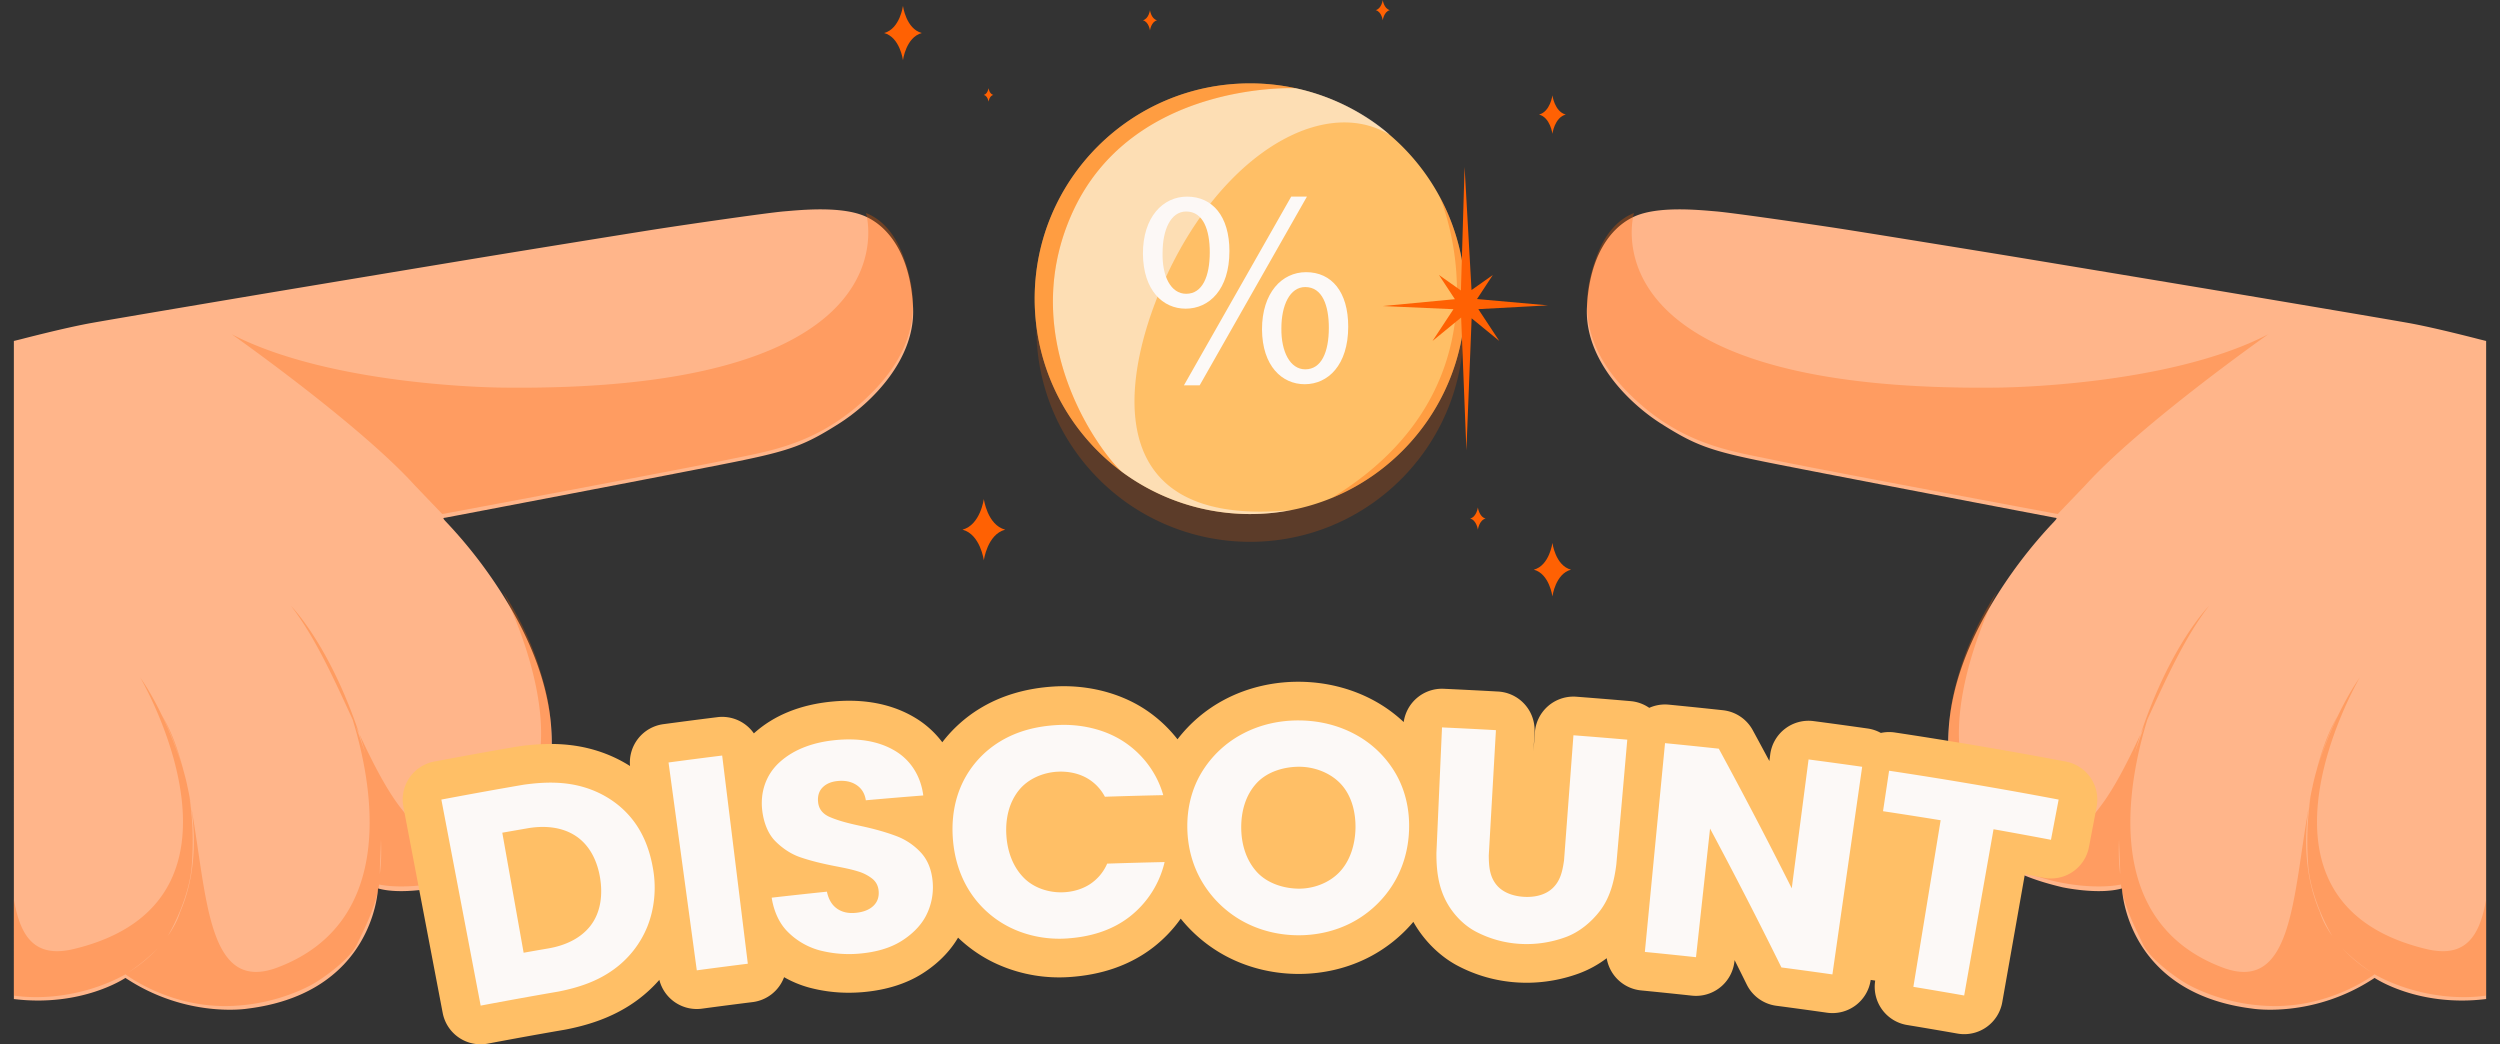 <svg xmlns="http://www.w3.org/2000/svg" viewBox="0 0 4429.432 1850.259"><rect x="0" y="0" width="4429.432" height="1850.259" fill="#333333" stroke="none"/><g data-name="Layer 2"><g data-name="discount" fill="none"><path fill="#ffb58a" d="M1485.756,751.014c-59.2,37.39-85.01,47.45-185.81,67.74s-504.77,97.34-509.71,98.25-6.85-.12-.7,6.73a832.813,832.813,0,0,1,114.41,151.97q4.65,7.935,9.2,16.2c31.42,57.02,54.44,117.92,61.89,180.59,5.24,43.96,2.81,88.791-9.74,133.77-30.43,109.1-96.65,143.39-189.72,165.73,0,0-63.31,13.811-105.07,2.3-.26-.061-.53-.141-.79-.211,0,0-.08,2.44-.57,6.8-3.77,33.62-31.58,181.48-230.4,206.171,0,0-107.57,17.959-216.56-54.421,0,0-76.78,52.28-197.62,37.44V604.1l12.54-3.07s77.55-20.27,124.33-28.66,276.95-47.12,328.95-55.83,322.11-53.7,386.56-64.26,241.45-39.27,288.16-46.54,193.2-28.62,224.05-31.22,103.28-9.99,145.23,9.42c.55.25,1.1.51,1.64.78,40.87,19.76,76.88,69.41,81.6,157.63.05.9.1,1.8.14,2.71C1621.936,636.174,1544.946,713.624,1485.756,751.014Z" class="colorffc0c7 svgShape"/><path fill="#ff6103" d="M335.436,1411.624c-.93-5.78-1.98-11.61-3.2-17.48-1.95-9.5-4.29-19.089-7.09-28.64q-1.1-3.765-2.3-7.52c-.05-.17-.11-.33-.16-.5-31.83-99.09-73.29-155.74-74.15-156.91,2.05,3.51,231.13,397.11-117.97,480.9-70.41,16.9-94.94-23.77-106-88.22V1764a288.91,288.91,0,0,0,39.23,2.69c71.64,0,127.91-23.86,153.65-37.75q2.205-1.185,4.77-2.75c1.14-.69,2.33-1.43,3.57-2.23.12-.07.25-.159.38-.24a341.865,341.865,0,0,0,53.3-43.51,2.272,2.272,0,0,1,.16-.169c7.29-7.471,13.48-14.861,17.5-21.5.01,0,.01,0,.01-.01.23-.381.46-.771.68-1.151,16.7-29.04,38.67-78.72,41.99-124.4C341.406,1510.994,343.8,1463.724,335.436,1411.624Zm324.82-38.4c-4.01-12.48-8.38-25.48-12.86-38.43-5.66-16.4-11.51-32.72-17.02-47.81-5.19-14.22-10.08-27.35-14.26-38.42,2.69,7.67,5.61,16.47,8.62,26.19,35.29,114.31,81.34,358.09-132.72,439.291-124.46,47.209-124.65-123.621-153.05-283.431,8.35,57.6,6.91,123.53-19.9,185.59,0,0-4.69,18.04-21.93,42.331,0,.01,0,.01-.01.01a214.079,214.079,0,0,1-17.5,21.5,2.272,2.272,0,0,0-.16.169,259.057,259.057,0,0,1-53.3,43.51c-.13.081-.26.17-.38.24-1.19.74-2.39,1.48-3.6,2.21a.124.124,0,0,0,.03.02c1.68,1.29,74,56.33,176.18,56.33,71.64,0,127.91-23.86,153.65-37.75,20.37-10.989,68.43-45.79,80.37-71.57,9.22-19.9,28.52-55.87,36.73-92.32q.75-3.285,1.36-6.589.675-3.587,1.17-7.171a126.79,126.79,0,0,0,1.3-18.2c-.09-18.59,1.56-39.33,2.03-62.17C675.686,1453.344,673.826,1415.444,660.256,1373.224Zm-57.08-158.52a1.009,1.009,0,0,1-.07-.15c.66,1.69,5.7,14.62,12.92,33.77C609.286,1229.024,604.106,1216.854,603.176,1214.7Zm-264.24,215.76c-1.82-12.55-4.11-24.69-6.7-36.32-1.77-7.96-3.69-15.68-5.7-23.109,3.29,13.279,6.22,26.859,8.9,40.589Q337.266,1421,338.936,1430.464Zm-12.4-59.429c-.45-1.851-.92-3.691-1.39-5.531-9.19-35.8-21.11-69.24-37.72-97.35.99,1.84,19.84,37.31,35.42,89.83C324.1,1362.224,325.336,1366.584,326.536,1371.035Zm648.5-98.541c-2.15-24.78-7.47-52.21-20.86-93.85-22.6-70.34-62.19-129.12-63.02-130.34.29.56,5.44,10.63,12.79,27.4,38.13,87,135.29,354.29-82.7,407.92-81.66,20.1-133.09-72.96-184.63-183.22q5.52,16.53,10.78,34.39c7.42,25.16,14.38,52.31,20.64,81.52a626.87,626.87,0,0,1,6.97,70.44c.82,20.16.59,42.11-2.03,62.17-.8,6.14-1.82,12.09-3.11,17.77,0,0,.61.17,1.81.43,7.73,1.72,40.15,7.53,94.28-1.2,62.54-10.08,111.38-35.86,129.29-50.51s42.33-46.14,54.27-71.91,27.31-72.51,27.09-118.31C976.516,1306.224,976.566,1290.014,975.036,1272.494Zm-371.93-57.94a.81.81,0,0,0-.06-.13c0-.02-.01-.03-.01-.04a.031.031,0,0,1-.01-.02c-43.82-96.61-86.44-139.79-87.45-140.81,42.53,54.69,76.33,129.93,109.16,201.2q2.82,6.135,5.64,12.23,3.12,6.75,6.24,13.42a891.644,891.644,0,0,0-33.44-85.7A1.009,1.009,0,0,1,603.106,1214.554Zm999.6-754.36c-17.41-51.1-44.54-73.35-68.32-82.72,0,0,.77,2.57,1.64,7.25,8.79,47.38,27.39,310.86-648.38,301.97,0,0-297.94-1.63-477.03-94.42,1.75,1.23,225.89,159.04,324.6,268.01l48.42,50.49s431.05-80.43,504.25-96,166.5-26.22,259.64-121.92c53.51-54.99,69.49-106.73,70.1-150.5C1618.086,509.954,1610.116,481.924,1602.706,460.194Z" opacity=".3" style="mix-blend-mode:multiply" class="colorff7731 svgShape"/><path fill="none" stroke="none" stroke-linecap="round" stroke-linejoin="round" stroke-width="18" d="M9,608.125s132.823-33.155,178.958-40.6S1170.187,400.847,1335.38,380.756s241.093-22.323,276.81,117.2-104.92,275.694-256.719,309.179S781.76,918.75,781.76,918.75m-111.9,654.58c53.576,13.394,160.948-5,221.283-49.616,84.52-62.506,140.637-247.79,0-468.792s-442-426.376-442-426.376M222.187,1732.81c133.94,90.781,297.645,63.993,386.939-23.812,74.955-73.705,103.871-267.881-11.906-500.044-116.9-234.423-384.954-413.727-384.954-413.727M19.581,1769.518c97.483,15.26,193.525-16.255,254.673-76.384,74.955-73.7,116.847-274.444-30.488-493.109-51.085-75.819-121.166-146.3-190.761-205.933"/><path fill="#ffb58a" d="M4404.866,604.1v1165.97c-120.84,14.84-197.62-37.44-197.62-37.44-108.99,72.38-216.56,54.421-216.56,54.421-198.82-24.691-226.63-172.551-230.4-206.171-.49-4.36-.57-6.8-.57-6.8-.26.07-.53.15-.79.211-41.76,11.51-105.07-2.3-105.07-2.3-93.07-22.34-159.29-56.63-189.72-165.73-12.55-44.979-14.98-89.81-9.74-133.77,7.45-62.67,30.47-123.57,61.89-180.59q4.545-8.265,9.2-16.2a832.813,832.813,0,0,1,114.41-151.97c6.15-6.85,4.24-5.81-.7-6.73s-408.91-77.95-509.71-98.25-126.61-30.35-185.81-67.74-136.18-114.84-132.01-205.95c.04-.91.09-1.81.14-2.71,4.72-88.22,40.73-137.87,81.6-157.63.54-.27,1.09-.53,1.64-.78,41.95-19.41,114.37-12.01,145.23-9.42s177.34,23.94,224.05,31.22,223.71,35.98,288.16,46.54,334.55,55.55,386.56,64.26,282.17,47.44,328.95,55.83,124.33,28.66,124.33,28.66Z" class="colorffc0c7 svgShape"/><path fill="#ff6103" d="M4298.866,1681.474c-349.1-83.79-120.02-477.39-117.97-480.9-.86,1.17-42.32,57.82-74.15,156.91-.05.17-.11.33-.16.5q-1.2,3.75-2.3,7.52c-2.8,9.551-5.14,19.14-7.09,28.64-1.22,5.87-2.27,11.7-3.2,17.48-8.36,52.1-5.97,99.37-4.37,121.36,3.32,45.68,25.29,95.36,41.99,124.4.22.38.45.77.68,1.151,0,.01,0,.01.01.01,4.02,6.639,10.21,14.029,17.5,21.5a2.272,2.272,0,0,1,.16.169,341.865,341.865,0,0,0,53.3,43.51c.13.081.26.17.38.24,1.24.8,2.43,1.54,3.57,2.23q2.565,1.56,4.77,2.75c25.74,13.89,82.01,37.75,153.65,37.75a288.91,288.91,0,0,0,39.23-2.69v-170.75C4393.806,1657.7,4369.276,1698.374,4298.866,1681.474Zm-95.22,42.49c-.12-.07-.25-.159-.38-.24a259.057,259.057,0,0,1-53.3-43.51,2.272,2.272,0,0,0-.16-.169,214.079,214.079,0,0,1-17.5-21.5c-.01,0-.01,0-.01-.01-17.24-24.291-21.93-42.331-21.93-42.331-26.81-62.06-28.25-127.99-19.9-185.59-28.4,159.81-28.59,330.64-153.05,283.431-214.06-81.2-168.01-324.981-132.72-439.291,3.01-9.72,5.93-18.52,8.62-26.19-4.18,11.07-9.07,24.2-14.26,38.42-5.51,15.09-11.36,31.41-17.02,47.81-4.48,12.95-8.85,25.95-12.86,38.43-13.57,42.22-15.43,80.12-14.75,113.53.47,22.84,2.12,43.58,2.03,62.17a126.79,126.79,0,0,0,1.3,18.2q.495,3.585,1.17,7.171.615,3.3,1.36,6.589c8.21,36.45,27.51,72.421,36.73,92.32,11.94,25.78,60,60.581,80.37,71.57,25.74,13.89,82.01,37.75,153.65,37.75,102.18,0,174.5-55.04,176.18-56.33a.124.124,0,0,0,.03-.02C4206.036,1725.444,4204.836,1724.7,4203.646,1723.964Zm-61.64-455.81c-16.61,28.11-28.53,61.55-37.72,97.35-.47,1.84-.94,3.68-1.39,5.531,1.2-4.451,2.44-8.811,3.69-13.051C4122.166,1305.464,4141.016,1269.994,4142.006,1268.154Zm-39.11,102.881c-2.01,7.429-3.93,15.149-5.7,23.109-2.59,11.63-4.88,23.77-6.7,36.32q1.68-9.45,3.5-18.84C4096.676,1397.894,4099.606,1384.314,4102.9,1371.035ZM3826.256,1214.7c-.93,2.15-6.11,14.32-12.85,33.62,7.22-19.15,12.26-32.08,12.92-33.77A1.009,1.009,0,0,1,3826.256,1214.7Zm.15-.34a.031.031,0,0,1-.01.02c0,.01-.01.02-.01.04-.02.03-.03.08-.06.13a1.009,1.009,0,0,1-.07.15,891.644,891.644,0,0,0-33.44,85.7q3.12-6.675,6.24-13.42,2.82-6.09,5.64-12.23c32.83-71.27,66.63-146.51,109.16-201.2C3912.846,1074.574,3870.226,1117.754,3826.406,1214.364Zm-218.22,269.26c-217.99-53.63-120.83-320.92-82.7-407.92,7.35-16.77,12.5-26.84,12.79-27.4-.83,1.22-40.42,60-63.02,130.34-13.39,41.64-18.71,69.07-20.86,93.85-1.53,17.52-1.48,33.73-1.57,52.7-.22,45.8,15.15,92.53,27.09,118.31s36.36,57.25,54.27,71.91,66.75,40.43,129.29,50.51c54.13,8.73,86.55,2.92,94.28,1.2,1.2-.26,1.81-.43,1.81-.43-1.29-5.68-2.31-11.63-3.11-17.77-2.62-20.06-2.85-42.01-2.03-62.17a626.87,626.87,0,0,1,6.97-70.44c6.26-29.21,13.22-56.36,20.64-81.52q5.25-17.865,10.78-34.39C3741.276,1410.664,3689.846,1503.724,3608.186,1483.624Zm-66.4-796.93c-675.77,8.89-657.17-254.59-648.38-301.97.87-4.68,1.64-7.25,1.64-7.25-23.78,9.37-50.91,31.62-68.32,82.72-7.41,21.73-15.38,49.76-14.92,82.16.61,43.77,16.59,95.51,70.1,150.5,93.14,95.7,186.44,106.35,259.64,121.92s504.25,96,504.25,96l48.43-50.49c98.7-108.97,322.84-266.78,324.59-268.01C3839.726,685.064,3541.786,686.694,3541.786,686.694Z" opacity=".3" style="mix-blend-mode:multiply" class="colorff7731 svgShape"/><path fill="none" stroke="none" stroke-linecap="round" stroke-linejoin="round" stroke-width="18" d="M3647.672,918.75s-421.912-78.132-573.711-111.617-292.437-169.658-256.719-309.179,111.617-137.289,276.81-117.2S4195.339,560.087,4241.474,567.528s178.958,40.6,178.958,40.6m-440.141,20.421s-301.366,205.375-442,426.376-84.521,406.286,0,468.792c60.334,44.619,167.706,63.01,221.282,49.616m457.6-778.1s-268.051,179.3-384.955,413.727c-115.777,232.163-86.86,426.339-11.906,500.044,89.294,87.805,253,114.593,386.939,23.812m169.182-738.718c-69.595,59.634-139.675,130.114-190.761,205.933-147.334,218.665-105.442,419.4-30.488,493.109,61.148,60.129,157.191,91.644,254.674,76.384"/><path fill="#ff6103" d="M2593.228,581.477c0,158.31-97.2,293.92-235.158,350.421a375.236,375.236,0,0,1-70.479,21.082,379.449,379.449,0,0,1-295.607-65.419.01.01,0,0,0-.01-.01c-.02-.02-.05-.03-.07-.05-.466-.337-.922-.675-1.379-1.012a.948.948,0,0,0-.109-.089C1896.881,817.488,1836.2,706.571,1836.2,581.477c0-209.046,169.461-378.508,378.507-378.508a379.684,379.684,0,0,1,80.093,8.493h.02A379.337,379.337,0,0,1,2547.81,401.549l.01.01A376.9,376.9,0,0,1,2593.228,581.477Z" opacity=".2" style="mix-blend-mode:multiply" class="colorff7731 svgShape"/><path fill="#ffbf66" d="M2596.243,529.246c0,159.57-97.971,296.26-237.031,353.21a378.2,378.2,0,0,1-71.039,21.25,382.469,382.469,0,0,1-297.961-65.94.01.01,0,0,0-.01-.01c-.02-.02-.049-.03-.07-.05-.47-.34-.93-.68-1.389-1.02a1.2,1.2,0,0,0-.111-.09c-94.28-69.46-155.439-181.26-155.439-307.35,0-210.71,170.809-381.52,381.519-381.52a382.7,382.7,0,0,1,80.73,8.56h.02a382.36,382.36,0,0,1,255,191.6l.01.01A379.889,379.889,0,0,1,2596.243,529.246Z" class="color1f1f1f svgShape"/><path fill="#fcf9f7" d="M2178.258,444.9c0,68.168-35.826,102-77.621,102-40.3,0-75.134-32.342-75.632-97.524,0-64.685,35.328-101.008,78.119-101.008C2148.4,348.368,2178.258,383.2,2178.258,444.9Zm-118.423,2.985c-.995,41.3,14.43,72.646,41.8,72.646,28.859,0,41.8-30.85,41.8-73.641,0-39.308-11.444-72.148-41.8-72.148C2074.265,374.74,2059.835,407.082,2059.835,447.883Zm37.816,234.855,190.073-334.37h27.864l-190.073,334.37Zm291.081-103.993c0,68.168-35.825,102-77.124,102-40.3,0-75.134-32.343-75.632-97.027,0-65.182,35.328-101.5,78.119-101.5C2359.375,482.216,2388.732,517.046,2388.732,578.745Zm-118.423,2.986c-.5,41.3,15.425,72.646,42.294,72.646,28.859,0,41.8-30.85,41.8-73.642,0-39.308-11.444-72.148-41.8-72.148C2285.236,508.587,2270.309,540.929,2270.309,581.731Z" class="colorfcf9f7 svgShape"/><path fill="#fcf9f7" d="M2087.546,447.634c-91.55,167.542-174.1,492.519,200.627,456.072a382.469,382.469,0,0,1-297.961-65.94.01.01,0,0,0-.01-.01c-.02-.02-.049-.03-.07-.05-.47-.34-.93-.68-1.389-1.02a1.2,1.2,0,0,0-.111-.09c-29.319-23.26-192.84-228.86-88.939-459.12,105.37-233.54,392.71-221.33,395.749-221.19h.02c104.56,22.134,166.5,82.39,166.5,82.39C2354.4,173.928,2191.877,256.7,2087.546,447.634Z" opacity=".54" style="mix-blend-mode:screen" class="colorfcf9f7 svgShape"/><path fill="#ff6103" d="M1899.693,377.476c-103.9,230.26,59.62,435.86,88.939,459.12-94.28-69.46-155.439-181.26-155.439-307.35,0-210.71,170.809-381.52,381.519-381.52a382.7,382.7,0,0,1,80.73,8.56C2292.4,156.146,2005.063,143.936,1899.693,377.476Zm650.779-29.58c1.031,2.37,143.24,330.85-191.26,534.56,139.06-56.95,237.031-193.64,237.031-353.21A379.889,379.889,0,0,0,2550.472,347.9Z" opacity=".37" style="mix-blend-mode:multiply" class="colorff7731 svgShape"/><circle cx="2214.716" cy="529.248" r="381.523" fill="none" stroke="none" stroke-linecap="round" stroke-linejoin="round" stroke-width="18"/><path fill="#ff6103" d="M2619.231,547.722l37.114,56.319L2607.4,563.974l-9.27,233.988-9.326-235.4-50.671,41.484,37.035-56.2-125.246-5.583,127.793-12.164-28.154-42.834,38.862,27.4,6.493-218.824,12.291,218.009,37.707-26.588-27.981,42.569,125.624,11.21Zm98.382,461.614c27.623,7.321,32.9,47.343,32.9,47.343s5.275-40.022,32.9-47.343c-27.623-7.321-32.9-47.343-32.9-47.343S2745.236,1002.015,2717.613,1009.336Zm9.264-806.367c19.845,5.26,23.635,34.012,23.635,34.012s3.79-28.752,23.635-34.012c-19.845-5.259-23.635-34.012-23.635-34.012S2746.722,197.71,2726.877,202.969Zm-122.1,715.781c11.491,3.045,13.686,19.694,13.686,19.694s2.194-16.649,13.685-19.694c-11.491-3.046-13.685-19.7-13.685-19.7S2616.265,915.7,2604.774,918.75ZM1566.449,58.509c28.042,7.432,33.4,48.062,33.4,48.062s5.355-40.63,33.4-48.062c-28.043-7.432-33.4-48.062-33.4-48.062S1594.491,51.077,1566.449,58.509Zm458.556-22.57c10.485,2.778,12.487,17.969,12.487,17.969s2-15.191,12.487-17.969c-10.485-2.779-12.487-17.97-12.487-17.97S2035.49,33.16,2025.005,35.939ZM1743.12,168.155c7.01,1.858,8.349,12.015,8.349,12.015s1.339-10.157,8.349-12.015c-7.01-1.858-8.349-12.015-8.349-12.015S1750.13,166.3,1743.12,168.155ZM2437.438,17.969c10.484,2.779,12.487,17.97,12.487,17.97s2-15.191,12.486-17.97C2451.927,15.191,2449.925,0,2449.925,0S2447.922,15.191,2437.438,17.969ZM1705.326,938.444c31.733,8.411,37.794,54.388,37.794,54.388s6.06-45.977,37.793-54.388c-31.733-8.41-37.793-54.388-37.793-54.388S1737.059,930.034,1705.326,938.444Z" class="colorff7731 svgShape"/><path fill="#ffbf66" d="M3704.094,1378.125a68.52,68.52,0,0,0-43.887-28.774c-100.193-18.991-202.114-36.336-302.931-51.554a68.2,68.2,0,0,0-24.795.813,68.481,68.481,0,0,0-23.5-7.889c-31.719-4.507-63.9-8.914-95.654-13.1a68.518,68.518,0,0,0-76.89,59.064l-1.524,11.669q-14.628-27.391-29.406-54.586a68.518,68.518,0,0,0-52.84-35.409c-31.8-3.437-64.081-6.76-95.943-9.876q-3.339-.327-6.67-.326a68.519,68.519,0,0,0-27.97,5.981,68.5,68.5,0,0,0-33-11.891c-31.883-2.761-64.211-5.394-96.085-7.827q-2.613-.2-5.217-.2a68.52,68.52,0,0,0-68.324,63.384l-2.526,33.61,1.921-33.65a68.52,68.52,0,0,0-64.583-72.317c-31.937-1.785-64.313-3.43-96.231-4.889q-1.566-.072-3.13-.071a68.5,68.5,0,0,0-67.851,59.045,253.84,253.84,0,0,0-49.753-36.465c-39.791-22.305-86.012-34.385-133.664-34.934-1.159-.013-2.31-.02-3.467-.02h0c-46.4,0-91.686,11.021-130.967,31.868a255.409,255.409,0,0,0-82.955,70.1,240.088,240.088,0,0,0-55.12-51.493c-40.692-27.472-92.636-42.6-146.261-42.6h0c-5.583,0-11.232.165-16.789.492-50.1,2.943-94.641,16.157-132.381,39.274a243.292,243.292,0,0,0-66.171,59.552,168.8,168.8,0,0,0-46.25-42.217c-33.693-20.8-73.732-31.341-119-31.341-9.82,0-20.023.505-30.325,1.5-56.4,5.45-102.907,24.41-138.268,56.341a68.511,68.511,0,0,0-64.612-28.739c-31.774,3.953-63.979,8.127-95.722,12.406a68.5,68.5,0,0,0-59.068,74.184,245.762,245.762,0,0,0-57.15-26.663c-26.255-8.374-53.636-12.444-83.707-12.444h0a409.537,409.537,0,0,0-57.741,4.43q-1,.143-1.993.313c-48.65,8.365-97.926,17.273-146.458,26.475a68.519,68.519,0,0,0-54.541,80.159l18.926,99.211,50.712,265.844a68.449,68.449,0,0,0,80.063,54.483c45.417-8.607,91.546-16.945,137.105-24.785q.893-.153,1.781-.331c32.557-6.493,80.993-18.915,125.538-51.685a247.4,247.4,0,0,0,39.376-36.127,68.425,68.425,0,0,0,75.541,50.995c29.762-4.011,59.947-7.923,89.715-11.627a68.5,68.5,0,0,0,55.775-44.157,189.457,189.457,0,0,0,43.847,18.276,270.126,270.126,0,0,0,70.879,9.29c9.338,0,18.842-.465,28.249-1.383,39.089-3.811,73.032-14.533,100.885-31.869,19.635-12.221,46.062-33.054,64.385-64.349a247.983,247.983,0,0,0,63.287,44.105,266.875,266.875,0,0,0,116.005,26.316c5.5,0,11.06-.171,16.524-.509,59.343-3.665,110.024-21.567,150.631-53.208a239.216,239.216,0,0,0,48.068-50.36,259.539,259.539,0,0,0,76.887,64.623c38.627,21.269,83.17,32.789,128.815,33.316,1.106.013,2.2.019,3.3.019,44.53,0,88.151-10.529,126.145-30.448a257.829,257.829,0,0,0,77-61.83c18.429,32.815,46.578,60.844,78.12,77.562a260.122,260.122,0,0,0,105.522,29.771c5.751.377,11.578.568,17.32.568a271.215,271.215,0,0,0,91.432-16.135,190.984,190.984,0,0,0,50.184-27.371,68.54,68.54,0,0,0,60.948,57.074c29.86,2.92,60.114,6.035,89.922,9.257a69.4,69.4,0,0,0,7.448.4,68.528,68.528,0,0,0,68.03-61.082l.252-2.3q10.853,21.677,21.531,43.32a68.521,68.521,0,0,0,52.5,37.617c29.778,3.922,59.941,8.052,89.652,12.275a68.456,68.456,0,0,0,77.468-58.118l8,1.229a68.518,68.518,0,0,0,56.47,78.676c29.647,4.89,59.7,10,89.315,15.2a68.448,68.448,0,0,0,79.315-55.57l26.014-147.275,14.037-79.467q16.789,3.117,33.487,6.284a68.446,68.446,0,0,0,80.071-54.481l1.877-9.837,11.714-61.407A68.519,68.519,0,0,0,3704.094,1378.125Z" class="color1f1f1f svgShape"/><path fill="#fcf9f7" d="M1038.3,1395.857c31.364,10,59.634,28.373,80.513,53.938,22.121,27.085,33.325,59.014,38.72,92.549,5.281,32.82,1.978,67.945-10.584,99.424a173.858,173.858,0,0,1-58.749,75.287c-29.421,21.644-62.885,32.612-98.336,39.682q-69.23,11.913-138.242,24.991-34.818-182.529-69.638-365.056,72.543-13.755,145.305-26.267C964.787,1385.089,1001.8,1384.214,1038.3,1395.857Zm8.457,243.607c17.94-23.717,21.079-54.5,16.626-83.028-4.5-28.8-17.127-57.267-41.841-74.313-25.413-17.527-57.625-19.735-87.262-14.5q-22.176,3.83-44.335,7.745l37.806,212.661q21.522-3.834,43.069-7.525C999.781,1675.685,1028.616,1663.45,1046.759,1639.464Zm232.763-300.818,45.456,368.848q-45.237,5.628-90.409,11.717-25.038-184.123-50.075-368.249Q1231.978,1344.561,1279.522,1338.646Zm171.521,344.845a126.439,126.439,0,0,1-56.1-33.29c-15.591-15.883-24.317-37.989-27.688-59.715q48.909-5.6,97.876-10.645,4.239,20.321,17.663,29.875,13.4,9.558,33.19,7.658,20.334-1.943,31.277-12.225t9.505-26.639q-1.227-13.705-11.474-21.822a75.68,75.68,0,0,0-24.588-12.614c-13.211-4.132-26.96-6.751-40.493-9.381-20.97-4.076-42.226-8.931-62.448-15.893-16.564-5.7-31.567-15.933-43.832-28.186-14.084-14.072-21-34.892-23.377-54.345-3.911-32.014,6.177-63.151,30.079-85.167,27.72-25.532,64.359-36.417,99.9-39.852,35.826-3.462,74.366-.042,106.75,19.946,27.907,17.225,44.517,45.9,48.545,78.178q-50.9,3.975-101.753,8.529-2.731-17.819-16.352-26.945-13.645-9.107-33.544-7.194-17.129,1.659-26.741,11.417t-7.928,26.077c1.217,11.941,8.071,20.784,20.371,26.147,17.848,7.784,37.866,12.246,56.78,16.361,20.85,4.536,42.173,10.216,62.349,17.89a113.351,113.351,0,0,1,42.6,28.936c14.04,15.147,19.56,34.425,20.981,53.065a110.276,110.276,0,0,1-11.917,58.8c-9.616,18.653-26.1,33.995-43.807,45.016-21.547,13.411-47.242,19.5-71.327,21.845A207.551,207.551,0,0,1,1451.043,1683.491Zm255.067-298.035a173.624,173.624,0,0,1,65.373-71.473c30.96-18.963,65.392-27.233,100.611-29.3,41.137-2.417,85.562,6.779,120.694,30.5,32.8,22.141,57.455,55.3,68.212,93.629q-51.7,1.114-103.37,2.825a81.738,81.738,0,0,0-34.076-34.253c-15-7.813-32.115-10.889-48.868-10.146-25.871,1.146-52.7,12.2-69.2,32.589-18.463,22.819-24.059,51.934-22.481,79.208,1.574,27.2,10.423,55.409,30.93,76.206,18.021,18.276,44.984,26.815,70.361,25.658,16.334-.746,32.662-5.246,46.561-14.131a82.774,82.774,0,0,0,30.826-36.616q50.865-1.683,101.741-2.78a172.627,172.627,0,0,1-61.634,96.584c-32.9,25.638-72.3,36.37-112.744,38.869-33.219,2.052-67.869-4.238-98.364-19.051a179.083,179.083,0,0,1-71.374-62.616c-19.231-29.266-28.737-62.583-31.1-96.023C1685.834,1451.542,1690.623,1417.083,1706.11,1385.456Zm495.8,246.786a191.407,191.407,0,0,1-70.664-67.566c-18.511-30.188-27.077-64.027-27.578-97.849s7.063-67.888,25.355-98.279a186.274,186.274,0,0,1,72.3-68.239c31.913-16.938,66.894-24.255,101.524-23.856s69.435,8.523,100.951,26.189a182.411,182.411,0,0,1,70.169,69.867c17.253,30.882,23.827,65.093,22.549,98.815-1.28,33.775-10.508,67.4-29.545,97.2a189.887,189.887,0,0,1-71.669,65.94c-29.784,15.615-63.3,22.987-96.84,22.6C2264.841,1656.677,2231.433,1648.5,2201.908,1632.242Zm170.469-86.207c20.4-20.838,28.545-50.673,29.225-77.694.683-27.115-5.89-57.693-25.873-79.238-18.534-19.982-46.886-30.552-73.824-30.6-26.676-.046-56.28,8.533-75.059,28.626-20.418,21.846-27.746,51.146-27.685,78.886.061,27.613,7.588,56.581,27.431,78.61,18.04,20.026,46.617,29.3,72.824,29.86C2325.865,1575.051,2353.693,1565.123,2372.377,1546.035Zm278.066-252.37q-6.336,110.993-12.671,221.987c.183,18.934,1.308,37.077,13.767,52.24,11.523,14.024,30.294,19.882,47.809,21.031,17.691,1.161,37.124-2.252,50.7-14.522,14.685-13.269,18.335-31.074,21.068-49.933q8.332-110.862,16.664-221.723,47.716,3.642,95.389,7.77-9.7,110.484-19.393,220.969c-3.653,29.115-10.781,58.323-28.772,82-15.559,20.48-37.379,38.44-61.546,47.075a200.18,200.18,0,0,1-81.217,11.718,191.828,191.828,0,0,1-77.916-21.939c-21.972-11.646-41.074-32.107-52.66-54.64-13.69-26.624-16.9-55.641-16.627-85.292l9.87-221.6Q2602.69,1291,2650.443,1293.665Zm596.178,432.774q-45.143-6.416-90.345-12.369-61.2-124.053-126.444-246.018-12.45,113.936-24.9,227.873-45.287-4.9-90.617-9.329l35.742-369.915q47.649,4.659,95.246,9.805,66.652,122.662,129.27,247.423,14.9-114.176,29.807-228.352,47.516,6.259,94.961,13Zm400.825-309.767-13.59,71.244q-50.823-9.638-101.75-18.691l-52.029,294.55q-44.966-7.889-90.006-15.317,24.163-147.59,48.328-295.179-51-8.293-102.091-16,5.372-35.865,10.741-71.729Q3497.732,1388.294,3647.446,1416.672Z" class="colorfcf9f7 svgShape"/></g></g></svg>